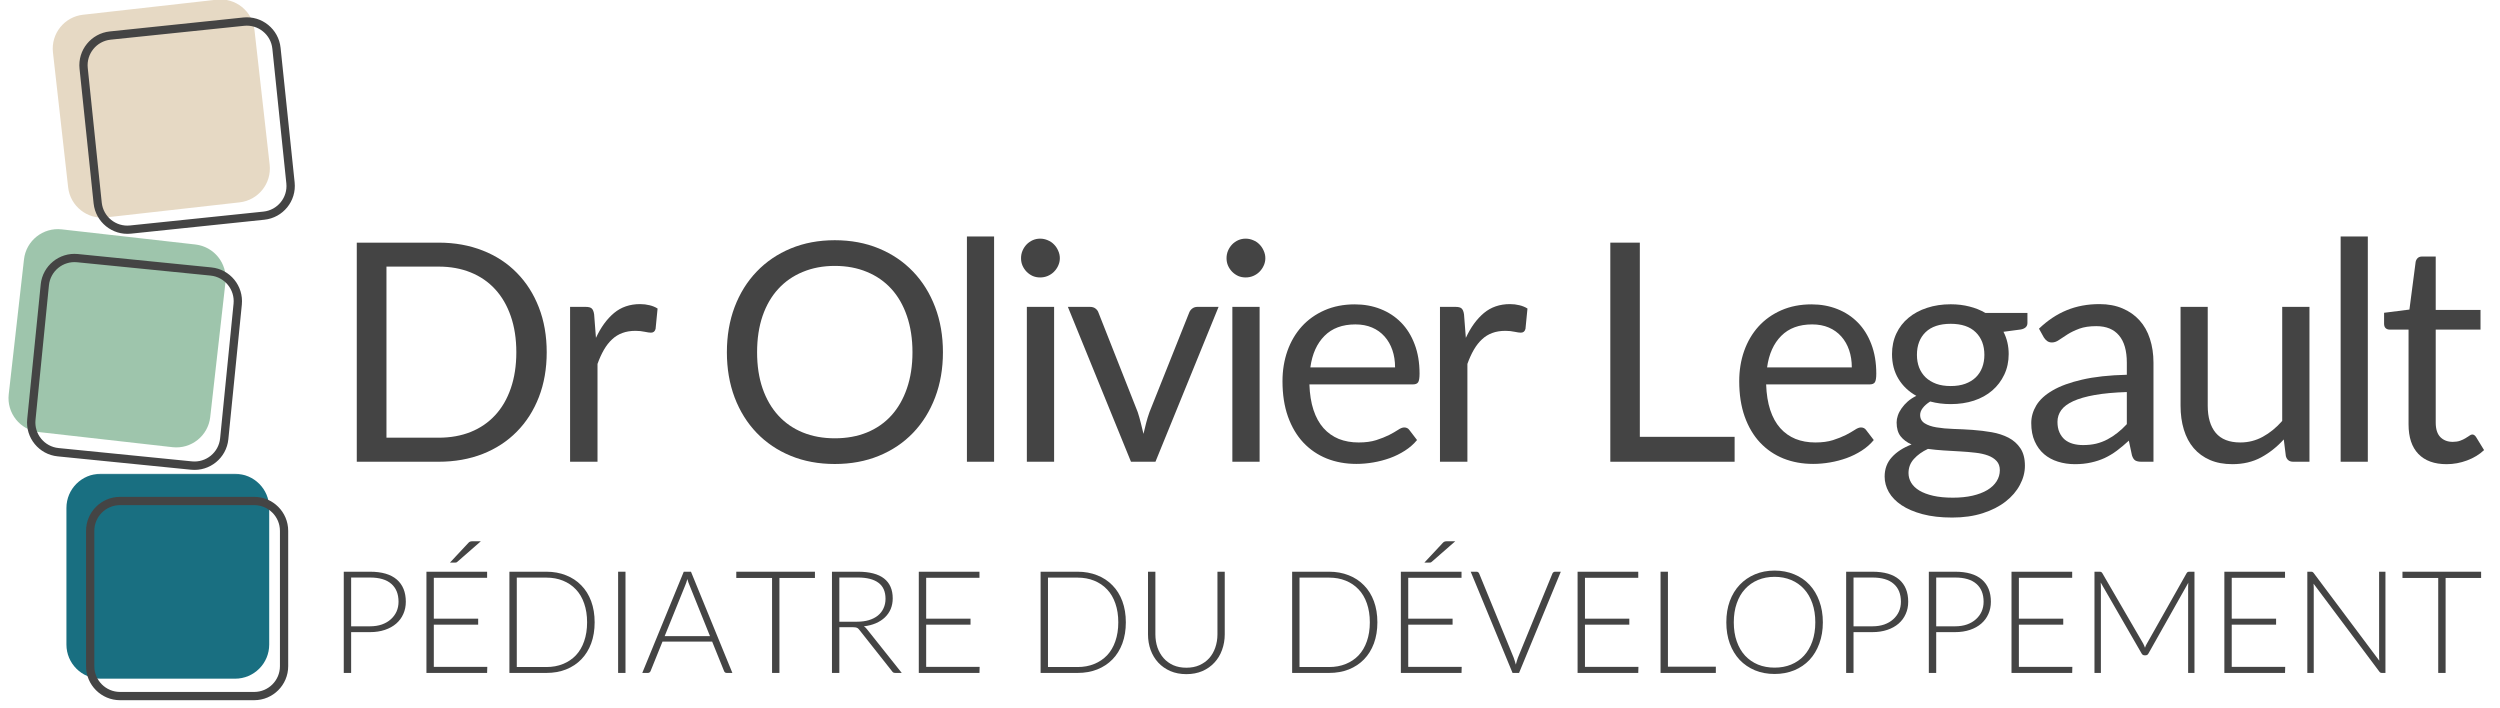 <svg xmlns="http://www.w3.org/2000/svg" xmlns:xlink="http://www.w3.org/1999/xlink" width="600" zoomAndPan="magnify" viewBox="0 0 450 127.5" height="170" preserveAspectRatio="xMidYMid meet" version="1.2"><defs><clipPath id="10e1b1c97e"><path d="M 0.879 40 L 42 40 L 42 82 L 0.879 82 Z M 0.879 40 "/></clipPath><filter x="0%" y="0%" width="100%" filterUnits="objectBoundingBox" id="7850d8f0e5" height="100%"><feColorMatrix values="0 0 0 0 1 0 0 0 0 1 0 0 0 0 1 0 0 0 1 0" type="matrix" in="SourceGraphic"/></filter><clipPath id="8d2bb5e017"><path d="M 1 1 L 41 1 L 41 41 L 1 41 Z M 1 1 "/></clipPath><clipPath id="59d3415901"><path d="M 5.008 0.594 L 41.277 4.699 L 37.141 41.25 L 0.871 37.148 Z M 5.008 0.594 "/></clipPath><clipPath id="be159b885e"><path d="M 11.109 1.285 L 35.172 4.008 C 38.543 4.391 40.965 7.43 40.586 10.801 L 37.84 35.082 C 37.457 38.449 34.414 40.875 31.047 40.492 L 6.98 37.77 C 3.609 37.391 1.188 34.348 1.57 30.977 L 4.316 6.695 C 4.695 3.328 7.738 0.902 11.109 1.285 Z M 11.109 1.285 "/></clipPath><clipPath id="b81ff867e8"><rect x="0" width="42" y="0" height="42"/></clipPath><clipPath id="d2b1ecf021"><path d="M 4 45 L 44 45 L 44 85 L 4 85 Z M 4 45 "/></clipPath><clipPath id="1d456a68d5"><path d="M 7.938 45.113 L 44.359 48.762 L 40.711 85.188 L 4.285 81.535 Z M 7.938 45.113 "/></clipPath><clipPath id="da9b1992bc"><path d="M 7.938 45.113 L 44.148 48.742 L 40.43 85.863 L 4.215 82.234 Z M 7.938 45.113 "/></clipPath><clipPath id="3cef1a9455"><path d="M 14.027 45.727 L 38.047 48.133 C 41.414 48.469 43.867 51.469 43.531 54.832 L 41.102 79.07 C 40.766 82.434 37.762 84.887 34.398 84.551 L 10.379 82.145 C 7.016 81.809 4.559 78.805 4.898 75.441 L 7.324 51.207 C 7.664 47.84 10.664 45.387 14.027 45.727 Z M 14.027 45.727 "/></clipPath><clipPath id="6d94391cd3"><path d="M 9 0 L 49 0 L 49 40 L 9 40 Z M 9 0 "/></clipPath><clipPath id="d6af9ff770"><path d="M 8.844 3.34 L 45.113 -0.746 L 49.234 35.809 L 12.961 39.895 Z M 8.844 3.34 "/></clipPath><clipPath id="97c800de79"><path d="M 14.945 2.652 L 39.012 -0.059 C 42.383 -0.441 45.422 1.984 45.801 5.355 L 48.539 29.637 C 48.918 33.008 46.492 36.047 43.121 36.426 L 19.059 39.137 C 15.688 39.52 12.645 37.094 12.266 33.723 L 9.531 9.441 C 9.152 6.07 11.574 3.031 14.945 2.652 Z M 14.945 2.652 "/></clipPath><clipPath id="c7b3a9b064"><path d="M 14 3 L 54 3 L 54 43 L 14 43 Z M 14 3 "/></clipPath><clipPath id="a04f8d1d26"><path d="M 13.68 6.289 L 50.09 2.484 L 53.891 38.895 L 17.484 42.695 Z M 13.68 6.289 "/></clipPath><clipPath id="bafdb81411"><path d="M 13.68 6.293 L 49.879 2.512 L 53.754 39.613 L 17.555 43.395 Z M 13.68 6.293 "/></clipPath><clipPath id="9f4f88d59d"><path d="M 19.77 5.656 L 43.781 3.148 C 47.145 2.797 50.156 5.238 50.504 8.602 L 53.035 32.828 C 53.387 36.188 50.945 39.199 47.582 39.551 L 23.574 42.059 C 20.211 42.41 17.199 39.969 16.848 36.605 L 14.316 12.379 C 13.965 9.016 16.406 6.008 19.77 5.656 Z M 19.77 5.656 "/></clipPath><clipPath id="4cf7b58078"><path d="M 0.957 0.285 L 37.457 0.285 L 37.457 37.215 L 0.957 37.215 Z M 0.957 0.285 "/></clipPath><clipPath id="775865f1c8"><path d="M 7.098 0.285 L 31.316 0.285 C 34.707 0.285 37.457 3.035 37.457 6.426 L 37.457 31.023 C 37.457 34.414 34.707 37.164 31.316 37.164 L 7.098 37.164 C 3.707 37.164 0.957 34.414 0.957 31.023 L 0.957 6.426 C 0.957 3.035 3.707 0.285 7.098 0.285 Z M 7.098 0.285 "/></clipPath><clipPath id="ed61a97e1a"><rect x="0" width="38" y="0" height="38"/></clipPath><clipPath id="53f4b3188c"><path d="M 15.488 89.434 L 51.883 89.434 L 51.883 126.039 L 15.488 126.039 Z M 15.488 89.434 "/></clipPath><clipPath id="5a839e5725"><path d="M 21.609 89.434 L 45.754 89.434 C 49.133 89.434 51.875 92.176 51.875 95.555 L 51.875 119.914 C 51.875 123.293 49.133 126.035 45.754 126.035 L 21.609 126.035 C 18.23 126.035 15.488 123.293 15.488 119.914 L 15.488 95.555 C 15.488 92.176 18.23 89.434 21.609 89.434 Z M 21.609 89.434 "/></clipPath></defs><g id="a76ef4bf8d"><g style="fill:#444444;fill-opacity:1;"><g transform="translate(59.189, 83.113)"><path style="stroke:none" d="M 39.219 -19.703 C 39.219 -16.754 38.75 -14.066 37.812 -11.641 C 36.875 -9.223 35.551 -7.148 33.844 -5.422 C 32.145 -3.691 30.098 -2.352 27.703 -1.406 C 25.305 -0.469 22.66 0 19.766 0 L 5.031 0 L 5.031 -39.438 L 19.766 -39.438 C 22.66 -39.438 25.305 -38.961 27.703 -38.016 C 30.098 -37.078 32.145 -35.738 33.844 -34 C 35.551 -32.27 36.875 -30.191 37.812 -27.766 C 38.75 -25.348 39.219 -22.66 39.219 -19.703 Z M 33.75 -19.703 C 33.75 -22.129 33.414 -24.297 32.75 -26.203 C 32.094 -28.109 31.156 -29.723 29.938 -31.047 C 28.727 -32.367 27.258 -33.379 25.531 -34.078 C 23.812 -34.773 21.891 -35.125 19.766 -35.125 L 10.375 -35.125 L 10.375 -4.328 L 19.766 -4.328 C 21.891 -4.328 23.812 -4.672 25.531 -5.359 C 27.258 -6.055 28.727 -7.062 29.938 -8.375 C 31.156 -9.688 32.094 -11.297 32.75 -13.203 C 33.414 -15.117 33.75 -17.285 33.75 -19.703 Z M 33.75 -19.703 "/></g></g><g style="fill:#444444;fill-opacity:1;"><g transform="translate(98.74, 83.113)"><path style="stroke:none" d="M 8.531 -22.297 C 9.414 -24.203 10.5 -25.691 11.781 -26.766 C 13.062 -27.836 14.629 -28.375 16.484 -28.375 C 17.078 -28.375 17.641 -28.305 18.172 -28.172 C 18.711 -28.047 19.195 -27.848 19.625 -27.578 L 19.266 -23.922 C 19.148 -23.461 18.875 -23.234 18.438 -23.234 C 18.188 -23.234 17.812 -23.285 17.312 -23.391 C 16.812 -23.504 16.254 -23.562 15.641 -23.562 C 14.754 -23.562 13.969 -23.43 13.281 -23.172 C 12.594 -22.922 11.977 -22.539 11.438 -22.031 C 10.895 -21.531 10.406 -20.906 9.969 -20.156 C 9.539 -19.414 9.156 -18.566 8.812 -17.609 L 8.812 0 L 3.875 0 L 3.875 -27.875 L 6.688 -27.875 C 7.219 -27.875 7.582 -27.773 7.781 -27.578 C 7.988 -27.379 8.129 -27.031 8.203 -26.531 Z M 8.531 -22.297 "/></g></g><g style="fill:#444444;fill-opacity:1;"><g transform="translate(116.465, 83.113)"><path style="stroke:none" d=""/></g></g><g style="fill:#444444;fill-opacity:1;"><g transform="translate(128.245, 83.113)"><path style="stroke:none" d="M 41.484 -19.703 C 41.484 -16.754 41.016 -14.047 40.078 -11.578 C 39.141 -9.109 37.816 -6.984 36.109 -5.203 C 34.398 -3.422 32.348 -2.039 29.953 -1.062 C 27.566 -0.082 24.922 0.406 22.016 0.406 C 19.117 0.406 16.477 -0.082 14.094 -1.062 C 11.707 -2.039 9.66 -3.422 7.953 -5.203 C 6.242 -6.984 4.922 -9.109 3.984 -11.578 C 3.055 -14.047 2.594 -16.754 2.594 -19.703 C 2.594 -22.66 3.055 -25.375 3.984 -27.844 C 4.922 -30.312 6.242 -32.438 7.953 -34.219 C 9.66 -36.008 11.707 -37.398 14.094 -38.391 C 16.477 -39.379 19.117 -39.875 22.016 -39.875 C 24.922 -39.875 27.566 -39.379 29.953 -38.391 C 32.348 -37.398 34.398 -36.008 36.109 -34.219 C 37.816 -32.438 39.141 -30.312 40.078 -27.844 C 41.016 -25.375 41.484 -22.66 41.484 -19.703 Z M 36 -19.703 C 36 -22.129 35.664 -24.305 35 -26.234 C 34.344 -28.16 33.41 -29.785 32.203 -31.109 C 30.992 -32.441 29.523 -33.461 27.797 -34.172 C 26.078 -34.891 24.148 -35.25 22.016 -35.25 C 19.91 -35.25 17.992 -34.891 16.266 -34.172 C 14.535 -33.461 13.062 -32.441 11.844 -31.109 C 10.625 -29.785 9.68 -28.16 9.016 -26.234 C 8.359 -24.305 8.031 -22.129 8.031 -19.703 C 8.031 -17.285 8.359 -15.117 9.016 -13.203 C 9.68 -11.285 10.625 -9.66 11.844 -8.328 C 13.062 -6.992 14.535 -5.973 16.266 -5.266 C 17.992 -4.566 19.91 -4.219 22.016 -4.219 C 24.148 -4.219 26.078 -4.566 27.797 -5.266 C 29.523 -5.973 30.992 -6.992 32.203 -8.328 C 33.41 -9.66 34.344 -11.285 35 -13.203 C 35.664 -15.117 36 -17.285 36 -19.703 Z M 36 -19.703 "/></g></g><g style="fill:#444444;fill-opacity:1;"><g transform="translate(169.998, 83.113)"><path style="stroke:none" d="M 8.938 -40.547 L 8.938 0 L 4.047 0 L 4.047 -40.547 Z M 8.938 -40.547 "/></g></g><g style="fill:#444444;fill-opacity:1;"><g transform="translate(180.677, 83.113)"><path style="stroke:none" d="M 9.062 -27.875 L 9.062 0 L 4.156 0 L 4.156 -27.875 Z M 10.094 -36.641 C 10.094 -36.16 9.992 -35.711 9.797 -35.297 C 9.609 -34.879 9.352 -34.508 9.031 -34.188 C 8.719 -33.875 8.344 -33.625 7.906 -33.438 C 7.477 -33.258 7.023 -33.172 6.547 -33.172 C 6.066 -33.172 5.617 -33.258 5.203 -33.438 C 4.797 -33.625 4.438 -33.875 4.125 -34.188 C 3.812 -34.508 3.562 -34.879 3.375 -35.297 C 3.195 -35.711 3.109 -36.16 3.109 -36.641 C 3.109 -37.109 3.195 -37.555 3.375 -37.984 C 3.562 -38.422 3.812 -38.801 4.125 -39.125 C 4.438 -39.445 4.797 -39.695 5.203 -39.875 C 5.617 -40.062 6.066 -40.156 6.547 -40.156 C 7.023 -40.156 7.477 -40.062 7.906 -39.875 C 8.344 -39.695 8.719 -39.445 9.031 -39.125 C 9.352 -38.801 9.609 -38.422 9.797 -37.984 C 9.992 -37.555 10.094 -37.109 10.094 -36.641 Z M 10.094 -36.641 "/></g></g><g style="fill:#444444;fill-opacity:1;"><g transform="translate(191.576, 83.113)"><path style="stroke:none" d="M 27.766 -27.875 L 16.406 0 L 12 0 L 0.641 -27.875 L 4.625 -27.875 C 5.031 -27.875 5.359 -27.773 5.609 -27.578 C 5.867 -27.379 6.047 -27.141 6.141 -26.859 L 13.219 -8.922 C 13.438 -8.242 13.625 -7.582 13.781 -6.938 C 13.945 -6.289 14.102 -5.648 14.25 -5.016 C 14.406 -5.648 14.562 -6.289 14.719 -6.938 C 14.883 -7.582 15.086 -8.242 15.328 -8.922 L 22.484 -26.859 C 22.598 -27.148 22.781 -27.391 23.031 -27.578 C 23.289 -27.773 23.598 -27.875 23.953 -27.875 Z M 27.766 -27.875 "/></g></g><g style="fill:#444444;fill-opacity:1;"><g transform="translate(217.668, 83.113)"><path style="stroke:none" d="M 9.062 -27.875 L 9.062 0 L 4.156 0 L 4.156 -27.875 Z M 10.094 -36.641 C 10.094 -36.16 9.992 -35.711 9.797 -35.297 C 9.609 -34.879 9.352 -34.508 9.031 -34.188 C 8.719 -33.875 8.344 -33.625 7.906 -33.438 C 7.477 -33.258 7.023 -33.172 6.547 -33.172 C 6.066 -33.172 5.617 -33.258 5.203 -33.438 C 4.797 -33.625 4.438 -33.875 4.125 -34.188 C 3.812 -34.508 3.562 -34.879 3.375 -35.297 C 3.195 -35.711 3.109 -36.16 3.109 -36.641 C 3.109 -37.109 3.195 -37.555 3.375 -37.984 C 3.562 -38.422 3.812 -38.801 4.125 -39.125 C 4.438 -39.445 4.797 -39.695 5.203 -39.875 C 5.617 -40.062 6.066 -40.156 6.547 -40.156 C 7.023 -40.156 7.477 -40.062 7.906 -39.875 C 8.344 -39.695 8.719 -39.445 9.031 -39.125 C 9.352 -38.801 9.609 -38.422 9.797 -37.984 C 9.992 -37.555 10.094 -37.109 10.094 -36.641 Z M 10.094 -36.641 "/></g></g><g style="fill:#444444;fill-opacity:1;"><g transform="translate(228.567, 83.113)"><path style="stroke:none" d="M 22.547 -16.984 C 22.547 -18.117 22.383 -19.156 22.062 -20.094 C 21.738 -21.039 21.27 -21.859 20.656 -22.547 C 20.039 -23.242 19.289 -23.781 18.406 -24.156 C 17.531 -24.531 16.531 -24.719 15.406 -24.719 C 13.062 -24.719 11.207 -24.031 9.844 -22.656 C 8.477 -21.289 7.629 -19.398 7.297 -16.984 Z M 26.5 -3.906 C 25.895 -3.176 25.172 -2.539 24.328 -2 C 23.484 -1.457 22.578 -1.008 21.609 -0.656 C 20.648 -0.312 19.656 -0.051 18.625 0.125 C 17.602 0.301 16.586 0.391 15.578 0.391 C 13.648 0.391 11.875 0.066 10.25 -0.578 C 8.625 -1.234 7.219 -2.191 6.031 -3.453 C 4.852 -4.711 3.93 -6.27 3.266 -8.125 C 2.609 -9.977 2.281 -12.102 2.281 -14.5 C 2.281 -16.445 2.578 -18.266 3.172 -19.953 C 3.773 -21.641 4.633 -23.102 5.75 -24.344 C 6.875 -25.582 8.242 -26.555 9.859 -27.266 C 11.473 -27.973 13.285 -28.328 15.297 -28.328 C 16.973 -28.328 18.52 -28.047 19.938 -27.484 C 21.363 -26.922 22.594 -26.113 23.625 -25.062 C 24.664 -24.008 25.477 -22.707 26.062 -21.156 C 26.656 -19.602 26.953 -17.836 26.953 -15.859 C 26.953 -15.086 26.867 -14.57 26.703 -14.312 C 26.535 -14.051 26.223 -13.922 25.766 -13.922 L 7.125 -13.922 C 7.188 -12.16 7.43 -10.629 7.859 -9.328 C 8.285 -8.023 8.883 -6.938 9.656 -6.062 C 10.426 -5.195 11.344 -4.547 12.406 -4.109 C 13.477 -3.68 14.672 -3.469 15.984 -3.469 C 17.211 -3.469 18.27 -3.609 19.156 -3.891 C 20.051 -4.18 20.82 -4.488 21.469 -4.812 C 22.113 -5.145 22.648 -5.453 23.078 -5.734 C 23.504 -6.023 23.875 -6.172 24.188 -6.172 C 24.594 -6.172 24.906 -6.016 25.125 -5.703 Z M 26.5 -3.906 "/></g></g><g style="fill:#444444;fill-opacity:1;"><g transform="translate(255.32, 83.113)"><path style="stroke:none" d="M 8.531 -22.297 C 9.414 -24.203 10.5 -25.691 11.781 -26.766 C 13.062 -27.836 14.629 -28.375 16.484 -28.375 C 17.078 -28.375 17.641 -28.305 18.172 -28.172 C 18.711 -28.047 19.195 -27.848 19.625 -27.578 L 19.266 -23.922 C 19.148 -23.461 18.875 -23.234 18.438 -23.234 C 18.188 -23.234 17.812 -23.285 17.312 -23.391 C 16.812 -23.504 16.254 -23.562 15.641 -23.562 C 14.754 -23.562 13.969 -23.43 13.281 -23.172 C 12.594 -22.922 11.977 -22.539 11.438 -22.031 C 10.895 -21.531 10.406 -20.906 9.969 -20.156 C 9.539 -19.414 9.156 -18.566 8.812 -17.609 L 8.812 0 L 3.875 0 L 3.875 -27.875 L 6.688 -27.875 C 7.219 -27.875 7.582 -27.773 7.781 -27.578 C 7.988 -27.379 8.129 -27.031 8.203 -26.531 Z M 8.531 -22.297 "/></g></g><g style="fill:#444444;fill-opacity:1;"><g transform="translate(273.045, 83.113)"><path style="stroke:none" d=""/></g></g><g style="fill:#444444;fill-opacity:1;"><g transform="translate(284.825, 83.113)"><path style="stroke:none" d="M 27.406 -4.484 L 27.406 0 L 5.031 0 L 5.031 -39.438 L 10.344 -39.438 L 10.344 -4.484 Z M 27.406 -4.484 "/></g></g><g style="fill:#444444;fill-opacity:1;"><g transform="translate(310.779, 83.113)"><path style="stroke:none" d="M 22.547 -16.984 C 22.547 -18.117 22.383 -19.156 22.062 -20.094 C 21.738 -21.039 21.27 -21.859 20.656 -22.547 C 20.039 -23.242 19.289 -23.781 18.406 -24.156 C 17.531 -24.531 16.531 -24.719 15.406 -24.719 C 13.062 -24.719 11.207 -24.031 9.844 -22.656 C 8.477 -21.289 7.629 -19.398 7.297 -16.984 Z M 26.5 -3.906 C 25.895 -3.176 25.172 -2.539 24.328 -2 C 23.484 -1.457 22.578 -1.008 21.609 -0.656 C 20.648 -0.312 19.656 -0.051 18.625 0.125 C 17.602 0.301 16.586 0.391 15.578 0.391 C 13.648 0.391 11.875 0.066 10.25 -0.578 C 8.625 -1.234 7.219 -2.191 6.031 -3.453 C 4.852 -4.711 3.93 -6.27 3.266 -8.125 C 2.609 -9.977 2.281 -12.102 2.281 -14.5 C 2.281 -16.445 2.578 -18.266 3.172 -19.953 C 3.773 -21.641 4.633 -23.102 5.75 -24.344 C 6.875 -25.582 8.242 -26.555 9.859 -27.266 C 11.473 -27.973 13.285 -28.328 15.297 -28.328 C 16.973 -28.328 18.52 -28.047 19.938 -27.484 C 21.363 -26.922 22.594 -26.113 23.625 -25.062 C 24.664 -24.008 25.477 -22.707 26.062 -21.156 C 26.656 -19.602 26.953 -17.836 26.953 -15.859 C 26.953 -15.086 26.867 -14.57 26.703 -14.312 C 26.535 -14.051 26.223 -13.922 25.766 -13.922 L 7.125 -13.922 C 7.188 -12.16 7.43 -10.629 7.859 -9.328 C 8.285 -8.023 8.883 -6.938 9.656 -6.062 C 10.426 -5.195 11.344 -4.547 12.406 -4.109 C 13.477 -3.68 14.672 -3.469 15.984 -3.469 C 17.211 -3.469 18.27 -3.609 19.156 -3.891 C 20.051 -4.18 20.82 -4.488 21.469 -4.812 C 22.113 -5.145 22.648 -5.453 23.078 -5.734 C 23.504 -6.023 23.875 -6.172 24.188 -6.172 C 24.594 -6.172 24.906 -6.016 25.125 -5.703 Z M 26.5 -3.906 "/></g></g><g style="fill:#444444;fill-opacity:1;"><g transform="translate(337.532, 83.113)"><path style="stroke:none" d="M 13.594 -13.625 C 14.582 -13.625 15.453 -13.758 16.203 -14.031 C 16.961 -14.312 17.598 -14.695 18.109 -15.188 C 18.617 -15.688 19.004 -16.281 19.266 -16.969 C 19.523 -17.656 19.656 -18.41 19.656 -19.234 C 19.656 -20.941 19.133 -22.301 18.094 -23.312 C 17.062 -24.32 15.562 -24.828 13.594 -24.828 C 11.613 -24.828 10.102 -24.32 9.062 -23.312 C 8.031 -22.301 7.516 -20.941 7.516 -19.234 C 7.516 -18.41 7.645 -17.656 7.906 -16.969 C 8.176 -16.281 8.566 -15.688 9.078 -15.188 C 9.598 -14.695 10.234 -14.312 10.984 -14.031 C 11.734 -13.758 12.602 -13.625 13.594 -13.625 Z M 22.438 1.516 C 22.438 0.836 22.242 0.289 21.859 -0.125 C 21.473 -0.551 20.953 -0.883 20.297 -1.125 C 19.648 -1.363 18.895 -1.531 18.031 -1.625 C 17.164 -1.727 16.25 -1.805 15.281 -1.859 C 14.32 -1.922 13.348 -1.977 12.359 -2.031 C 11.367 -2.094 10.414 -2.188 9.5 -2.312 C 8.469 -1.832 7.625 -1.227 6.969 -0.5 C 6.32 0.219 6 1.062 6 2.031 C 6 2.656 6.16 3.238 6.484 3.781 C 6.805 4.32 7.297 4.789 7.953 5.188 C 8.609 5.582 9.438 5.895 10.438 6.125 C 11.438 6.352 12.617 6.469 13.984 6.469 C 15.305 6.469 16.488 6.348 17.531 6.109 C 18.57 5.867 19.457 5.531 20.188 5.094 C 20.914 4.656 21.473 4.129 21.859 3.516 C 22.242 2.91 22.438 2.242 22.438 1.516 Z M 27.406 -26.781 L 27.406 -24.969 C 27.406 -24.363 27.02 -23.977 26.25 -23.812 L 23.094 -23.391 C 23.719 -22.18 24.031 -20.844 24.031 -19.375 C 24.031 -18.02 23.766 -16.785 23.234 -15.672 C 22.711 -14.566 21.992 -13.617 21.078 -12.828 C 20.16 -12.035 19.062 -11.426 17.781 -11 C 16.5 -10.582 15.102 -10.375 13.594 -10.375 C 12.289 -10.375 11.062 -10.531 9.906 -10.844 C 9.32 -10.477 8.875 -10.086 8.562 -9.672 C 8.25 -9.266 8.094 -8.848 8.094 -8.422 C 8.094 -7.766 8.363 -7.266 8.906 -6.922 C 9.445 -6.578 10.156 -6.332 11.031 -6.188 C 11.914 -6.039 12.922 -5.945 14.047 -5.906 C 15.18 -5.875 16.336 -5.816 17.516 -5.734 C 18.703 -5.648 19.859 -5.508 20.984 -5.312 C 22.109 -5.113 23.113 -4.785 24 -4.328 C 24.883 -3.867 25.598 -3.234 26.141 -2.422 C 26.68 -1.617 26.953 -0.57 26.953 0.719 C 26.953 1.906 26.648 3.055 26.047 4.172 C 25.453 5.297 24.594 6.297 23.469 7.172 C 22.352 8.047 20.984 8.742 19.359 9.266 C 17.734 9.785 15.906 10.047 13.875 10.047 C 11.832 10.047 10.051 9.844 8.531 9.438 C 7.008 9.031 5.742 8.488 4.734 7.812 C 3.723 7.133 2.961 6.348 2.453 5.453 C 1.953 4.566 1.703 3.641 1.703 2.672 C 1.703 1.297 2.133 0.133 3 -0.812 C 3.863 -1.77 5.047 -2.535 6.547 -3.109 C 5.723 -3.473 5.066 -3.961 4.578 -4.578 C 4.098 -5.191 3.859 -6.023 3.859 -7.078 C 3.859 -7.473 3.93 -7.883 4.078 -8.312 C 4.223 -8.75 4.445 -9.18 4.75 -9.609 C 5.051 -10.047 5.422 -10.457 5.859 -10.844 C 6.297 -11.227 6.812 -11.566 7.406 -11.859 C 6.031 -12.629 4.957 -13.648 4.188 -14.922 C 3.414 -16.203 3.031 -17.688 3.031 -19.375 C 3.031 -20.727 3.289 -21.961 3.812 -23.078 C 4.332 -24.191 5.062 -25.133 6 -25.906 C 6.938 -26.688 8.051 -27.285 9.344 -27.703 C 10.633 -28.129 12.051 -28.344 13.594 -28.344 C 14.801 -28.344 15.926 -28.207 16.969 -27.938 C 18.02 -27.676 18.977 -27.289 19.844 -26.781 Z M 27.406 -26.781 "/></g></g><g style="fill:#444444;fill-opacity:1;"><g transform="translate(363.845, 83.113)"><path style="stroke:none" d="M 18.984 -12.547 C 16.734 -12.473 14.812 -12.297 13.219 -12.016 C 11.633 -11.734 10.344 -11.363 9.344 -10.906 C 8.344 -10.445 7.617 -9.906 7.172 -9.281 C 6.723 -8.656 6.5 -7.957 6.5 -7.188 C 6.5 -6.445 6.617 -5.812 6.859 -5.281 C 7.098 -4.75 7.422 -4.312 7.828 -3.969 C 8.242 -3.633 8.727 -3.391 9.281 -3.234 C 9.844 -3.078 10.445 -3 11.094 -3 C 11.957 -3 12.742 -3.082 13.453 -3.25 C 14.172 -3.426 14.848 -3.68 15.484 -4.016 C 16.117 -4.348 16.723 -4.742 17.297 -5.203 C 17.879 -5.66 18.441 -6.18 18.984 -6.766 Z M 3.172 -23.953 C 4.711 -25.43 6.367 -26.535 8.141 -27.266 C 9.922 -28.004 11.895 -28.375 14.062 -28.375 C 15.625 -28.375 17.008 -28.113 18.219 -27.594 C 19.426 -27.082 20.441 -26.367 21.266 -25.453 C 22.098 -24.535 22.723 -23.426 23.141 -22.125 C 23.566 -20.82 23.781 -19.391 23.781 -17.828 L 23.781 0 L 21.609 0 C 21.129 0 20.758 -0.078 20.5 -0.234 C 20.25 -0.391 20.051 -0.695 19.906 -1.156 L 19.344 -3.797 C 18.613 -3.117 17.898 -2.52 17.203 -2 C 16.504 -1.477 15.77 -1.035 15 -0.672 C 14.227 -0.316 13.406 -0.047 12.531 0.141 C 11.664 0.336 10.703 0.438 9.641 0.438 C 8.555 0.438 7.535 0.285 6.578 -0.016 C 5.617 -0.316 4.785 -0.77 4.078 -1.375 C 3.379 -1.977 2.82 -2.742 2.406 -3.672 C 1.988 -4.598 1.781 -5.695 1.781 -6.969 C 1.781 -8.062 2.082 -9.117 2.688 -10.141 C 3.301 -11.16 4.285 -12.062 5.641 -12.844 C 6.992 -13.633 8.766 -14.281 10.953 -14.781 C 13.141 -15.289 15.816 -15.582 18.984 -15.656 L 18.984 -17.828 C 18.984 -19.992 18.516 -21.629 17.578 -22.734 C 16.648 -23.848 15.285 -24.406 13.484 -24.406 C 12.273 -24.406 11.258 -24.254 10.438 -23.953 C 9.625 -23.648 8.922 -23.312 8.328 -22.938 C 7.734 -22.562 7.219 -22.223 6.781 -21.922 C 6.352 -21.617 5.926 -21.469 5.5 -21.469 C 5.176 -21.469 4.895 -21.551 4.656 -21.719 C 4.414 -21.895 4.211 -22.113 4.047 -22.375 Z M 3.172 -23.953 "/></g></g><g style="fill:#444444;fill-opacity:1;"><g transform="translate(388.891, 83.113)"><path style="stroke:none" d="M 26.812 -27.875 L 26.812 0 L 23.891 0 C 23.191 0 22.75 -0.336 22.562 -1.016 L 22.188 -4.016 C 20.977 -2.68 19.617 -1.602 18.109 -0.781 C 16.609 0.031 14.883 0.438 12.938 0.438 C 11.414 0.438 10.07 0.188 8.906 -0.312 C 7.738 -0.82 6.758 -1.535 5.969 -2.453 C 5.188 -3.367 4.598 -4.477 4.203 -5.781 C 3.805 -7.082 3.609 -8.52 3.609 -10.094 L 3.609 -27.875 L 8.5 -27.875 L 8.5 -10.094 C 8.5 -7.988 8.977 -6.359 9.938 -5.203 C 10.906 -4.047 12.383 -3.469 14.375 -3.469 C 15.82 -3.469 17.172 -3.812 18.422 -4.5 C 19.68 -5.188 20.844 -6.133 21.906 -7.344 L 21.906 -27.875 Z M 26.812 -27.875 "/></g></g><g style="fill:#444444;fill-opacity:1;"><g transform="translate(417.268, 83.113)"><path style="stroke:none" d="M 8.938 -40.547 L 8.938 0 L 4.047 0 L 4.047 -40.547 Z M 8.938 -40.547 "/></g></g><g style="fill:#444444;fill-opacity:1;"><g transform="translate(427.946, 83.113)"><path style="stroke:none" d="M 12.438 0.438 C 10.238 0.438 8.547 -0.176 7.359 -1.406 C 6.18 -2.633 5.594 -4.406 5.594 -6.719 L 5.594 -23.781 L 2.234 -23.781 C 1.93 -23.781 1.68 -23.863 1.484 -24.031 C 1.285 -24.207 1.188 -24.484 1.188 -24.859 L 1.188 -26.812 L 5.75 -27.391 L 6.875 -36 C 6.938 -36.27 7.062 -36.492 7.25 -36.672 C 7.445 -36.848 7.703 -36.938 8.016 -36.938 L 10.484 -36.938 L 10.484 -27.328 L 18.547 -27.328 L 18.547 -23.781 L 10.484 -23.781 L 10.484 -7.047 C 10.484 -5.867 10.766 -4.992 11.328 -4.422 C 11.898 -3.859 12.641 -3.578 13.547 -3.578 C 14.055 -3.578 14.5 -3.645 14.875 -3.781 C 15.25 -3.914 15.57 -4.066 15.844 -4.234 C 16.125 -4.398 16.359 -4.551 16.547 -4.688 C 16.742 -4.832 16.914 -4.906 17.062 -4.906 C 17.32 -4.906 17.551 -4.75 17.75 -4.438 L 19.188 -2.094 C 18.344 -1.301 17.32 -0.68 16.125 -0.234 C 14.938 0.211 13.707 0.438 12.438 0.438 Z M 12.438 0.438 "/></g></g><g style="fill:#444444;fill-opacity:1;"><g transform="translate(59.189, 121.127)"><path style="stroke:none" d="M 7.406 -8.391 C 8.195 -8.391 8.91 -8.5 9.547 -8.719 C 10.18 -8.945 10.719 -9.258 11.156 -9.656 C 11.602 -10.051 11.945 -10.516 12.188 -11.047 C 12.426 -11.586 12.547 -12.176 12.547 -12.812 C 12.547 -14.207 12.113 -15.281 11.25 -16.031 C 10.395 -16.789 9.113 -17.172 7.406 -17.172 L 4.016 -17.172 L 4.016 -8.391 Z M 7.406 -18.219 C 9.539 -18.219 11.148 -17.75 12.234 -16.812 C 13.316 -15.875 13.859 -14.539 13.859 -12.812 C 13.859 -12.008 13.707 -11.273 13.406 -10.609 C 13.113 -9.941 12.688 -9.363 12.125 -8.875 C 11.57 -8.395 10.895 -8.02 10.094 -7.75 C 9.289 -7.477 8.395 -7.344 7.406 -7.344 L 4.016 -7.344 L 4.016 0 L 2.688 0 L 2.688 -18.219 Z M 7.406 -18.219 "/></g></g><g style="fill:#444444;fill-opacity:1;"><g transform="translate(74.071, 121.127)"><path style="stroke:none" d="M 13.641 -1.094 L 13.609 0 L 2.688 0 L 2.688 -18.219 L 13.609 -18.219 L 13.609 -17.125 L 4.016 -17.125 L 4.016 -9.766 L 12 -9.766 L 12 -8.688 L 4.016 -8.688 L 4.016 -1.094 Z M 12.484 -23.703 L 8.266 -20.016 C 8.18 -19.941 8.102 -19.895 8.031 -19.875 C 7.957 -19.863 7.867 -19.859 7.766 -19.859 L 6.922 -19.859 L 10.25 -23.422 C 10.352 -23.535 10.457 -23.609 10.562 -23.641 C 10.664 -23.68 10.82 -23.703 11.031 -23.703 Z M 12.484 -23.703 "/></g></g><g style="fill:#444444;fill-opacity:1;"><g transform="translate(89.005, 121.127)"><path style="stroke:none" d="M 18.031 -9.109 C 18.031 -7.703 17.82 -6.438 17.406 -5.312 C 16.988 -4.188 16.395 -3.227 15.625 -2.438 C 14.863 -1.656 13.945 -1.051 12.875 -0.625 C 11.812 -0.207 10.633 0 9.344 0 L 2.688 0 L 2.688 -18.219 L 9.344 -18.219 C 10.633 -18.219 11.812 -18.004 12.875 -17.578 C 13.945 -17.16 14.863 -16.555 15.625 -15.766 C 16.395 -14.984 16.988 -14.031 17.406 -12.906 C 17.82 -11.781 18.031 -10.516 18.031 -9.109 Z M 16.672 -9.109 C 16.672 -10.379 16.492 -11.516 16.141 -12.516 C 15.797 -13.516 15.301 -14.352 14.656 -15.031 C 14.008 -15.719 13.234 -16.242 12.328 -16.609 C 11.43 -16.973 10.438 -17.156 9.344 -17.156 L 4.016 -17.156 L 4.016 -1.062 L 9.344 -1.062 C 10.438 -1.062 11.43 -1.242 12.328 -1.609 C 13.234 -1.973 14.008 -2.492 14.656 -3.172 C 15.301 -3.859 15.797 -4.703 16.141 -5.703 C 16.492 -6.703 16.672 -7.836 16.672 -9.109 Z M 16.672 -9.109 "/></g></g><g style="fill:#444444;fill-opacity:1;"><g transform="translate(108.573, 121.127)"><path style="stroke:none" d="M 4.016 0 L 2.688 0 L 2.688 -18.219 L 4.016 -18.219 Z M 4.016 0 "/></g></g><g style="fill:#444444;fill-opacity:1;"><g transform="translate(115.281, 121.127)"><path style="stroke:none" d="M 12.516 -6.625 L 8.812 -15.828 C 8.676 -16.129 8.551 -16.488 8.438 -16.906 C 8.383 -16.695 8.328 -16.5 8.266 -16.312 C 8.203 -16.133 8.141 -15.969 8.078 -15.812 L 4.359 -6.625 Z M 16.547 0 L 15.531 0 C 15.406 0 15.301 -0.031 15.219 -0.094 C 15.145 -0.156 15.086 -0.238 15.047 -0.344 L 12.906 -5.641 L 3.969 -5.641 L 1.828 -0.344 C 1.797 -0.25 1.734 -0.164 1.641 -0.094 C 1.555 -0.031 1.457 0 1.344 0 L 0.328 0 L 7.797 -18.219 L 9.094 -18.219 Z M 16.547 0 "/></g></g><g style="fill:#444444;fill-opacity:1;"><g transform="translate(132.158, 121.127)"><path style="stroke:none" d="M 14.531 -17.094 L 8.141 -17.094 L 8.141 0 L 6.812 0 L 6.812 -17.094 L 0.375 -17.094 L 0.375 -18.219 L 14.531 -18.219 Z M 14.531 -17.094 "/></g></g><g style="fill:#444444;fill-opacity:1;"><g transform="translate(147.066, 121.127)"><path style="stroke:none" d="M 7.172 -9.219 C 7.973 -9.219 8.691 -9.312 9.328 -9.5 C 9.973 -9.695 10.516 -9.973 10.953 -10.328 C 11.398 -10.691 11.738 -11.129 11.969 -11.641 C 12.207 -12.148 12.328 -12.719 12.328 -13.344 C 12.328 -14.645 11.898 -15.609 11.047 -16.234 C 10.203 -16.859 8.973 -17.172 7.359 -17.172 L 4.016 -17.172 L 4.016 -9.219 Z M 15.25 0 L 14.125 0 C 13.977 0 13.852 -0.02 13.75 -0.062 C 13.656 -0.113 13.566 -0.203 13.484 -0.328 L 7.641 -7.719 C 7.566 -7.812 7.492 -7.895 7.422 -7.969 C 7.348 -8.039 7.266 -8.094 7.172 -8.125 C 7.086 -8.164 6.984 -8.191 6.859 -8.203 C 6.734 -8.223 6.582 -8.234 6.406 -8.234 L 4.016 -8.234 L 4.016 0 L 2.688 0 L 2.688 -18.219 L 7.359 -18.219 C 9.453 -18.219 11.02 -17.812 12.062 -17 C 13.102 -16.188 13.625 -14.992 13.625 -13.422 C 13.625 -12.734 13.504 -12.098 13.266 -11.516 C 13.023 -10.941 12.676 -10.438 12.219 -10 C 11.77 -9.57 11.223 -9.219 10.578 -8.938 C 9.941 -8.664 9.227 -8.484 8.438 -8.391 C 8.633 -8.266 8.816 -8.094 8.984 -7.875 Z M 15.25 0 "/></g></g><g style="fill:#444444;fill-opacity:1;"><g transform="translate(162.695, 121.127)"><path style="stroke:none" d="M 13.641 -1.094 L 13.609 0 L 2.688 0 L 2.688 -18.219 L 13.609 -18.219 L 13.609 -17.125 L 4.016 -17.125 L 4.016 -9.766 L 12 -9.766 L 12 -8.688 L 4.016 -8.688 L 4.016 -1.094 Z M 13.641 -1.094 "/></g></g><g style="fill:#444444;fill-opacity:1;"><g transform="translate(177.629, 121.127)"><path style="stroke:none" d=""/></g></g><g style="fill:#444444;fill-opacity:1;"><g transform="translate(184.62, 121.127)"><path style="stroke:none" d="M 18.031 -9.109 C 18.031 -7.703 17.82 -6.438 17.406 -5.312 C 16.988 -4.188 16.395 -3.227 15.625 -2.438 C 14.863 -1.656 13.945 -1.051 12.875 -0.625 C 11.812 -0.207 10.633 0 9.344 0 L 2.688 0 L 2.688 -18.219 L 9.344 -18.219 C 10.633 -18.219 11.812 -18.004 12.875 -17.578 C 13.945 -17.16 14.863 -16.555 15.625 -15.766 C 16.395 -14.984 16.988 -14.031 17.406 -12.906 C 17.82 -11.781 18.031 -10.516 18.031 -9.109 Z M 16.672 -9.109 C 16.672 -10.379 16.492 -11.516 16.141 -12.516 C 15.797 -13.516 15.301 -14.352 14.656 -15.031 C 14.008 -15.719 13.234 -16.242 12.328 -16.609 C 11.43 -16.973 10.438 -17.156 9.344 -17.156 L 4.016 -17.156 L 4.016 -1.062 L 9.344 -1.062 C 10.438 -1.062 11.43 -1.242 12.328 -1.609 C 13.234 -1.973 14.008 -2.492 14.656 -3.172 C 15.301 -3.859 15.797 -4.703 16.141 -5.703 C 16.492 -6.703 16.672 -7.836 16.672 -9.109 Z M 16.672 -9.109 "/></g></g><g style="fill:#444444;fill-opacity:1;"><g transform="translate(204.188, 121.127)"><path style="stroke:none" d="M 9.359 -0.938 C 10.234 -0.938 11.016 -1.086 11.703 -1.391 C 12.398 -1.703 12.988 -2.125 13.469 -2.656 C 13.945 -3.195 14.312 -3.832 14.562 -4.562 C 14.82 -5.301 14.953 -6.098 14.953 -6.953 L 14.953 -18.219 L 16.266 -18.219 L 16.266 -6.953 C 16.266 -5.953 16.102 -5.016 15.781 -4.141 C 15.469 -3.266 15.008 -2.504 14.406 -1.859 C 13.812 -1.211 13.086 -0.703 12.234 -0.328 C 11.379 0.035 10.422 0.219 9.359 0.219 C 8.297 0.219 7.336 0.035 6.484 -0.328 C 5.629 -0.703 4.898 -1.211 4.297 -1.859 C 3.703 -2.504 3.242 -3.266 2.922 -4.141 C 2.609 -5.016 2.453 -5.953 2.453 -6.953 L 2.453 -18.219 L 3.781 -18.219 L 3.781 -6.969 C 3.781 -6.113 3.906 -5.316 4.156 -4.578 C 4.414 -3.848 4.781 -3.211 5.25 -2.672 C 5.727 -2.129 6.312 -1.703 7 -1.391 C 7.695 -1.086 8.484 -0.938 9.359 -0.938 Z M 9.359 -0.938 "/></g></g><g style="fill:#444444;fill-opacity:1;"><g transform="translate(222.907, 121.127)"><path style="stroke:none" d=""/></g></g><g style="fill:#444444;fill-opacity:1;"><g transform="translate(229.897, 121.127)"><path style="stroke:none" d="M 18.031 -9.109 C 18.031 -7.703 17.82 -6.438 17.406 -5.312 C 16.988 -4.188 16.395 -3.227 15.625 -2.438 C 14.863 -1.656 13.945 -1.051 12.875 -0.625 C 11.812 -0.207 10.633 0 9.344 0 L 2.688 0 L 2.688 -18.219 L 9.344 -18.219 C 10.633 -18.219 11.812 -18.004 12.875 -17.578 C 13.945 -17.16 14.863 -16.555 15.625 -15.766 C 16.395 -14.984 16.988 -14.031 17.406 -12.906 C 17.82 -11.781 18.031 -10.516 18.031 -9.109 Z M 16.672 -9.109 C 16.672 -10.379 16.492 -11.516 16.141 -12.516 C 15.797 -13.516 15.301 -14.352 14.656 -15.031 C 14.008 -15.719 13.234 -16.242 12.328 -16.609 C 11.43 -16.973 10.438 -17.156 9.344 -17.156 L 4.016 -17.156 L 4.016 -1.062 L 9.344 -1.062 C 10.438 -1.062 11.43 -1.242 12.328 -1.609 C 13.234 -1.973 14.008 -2.492 14.656 -3.172 C 15.301 -3.859 15.797 -4.703 16.141 -5.703 C 16.492 -6.703 16.672 -7.836 16.672 -9.109 Z M 16.672 -9.109 "/></g></g><g style="fill:#444444;fill-opacity:1;"><g transform="translate(249.466, 121.127)"><path style="stroke:none" d="M 13.641 -1.094 L 13.609 0 L 2.688 0 L 2.688 -18.219 L 13.609 -18.219 L 13.609 -17.125 L 4.016 -17.125 L 4.016 -9.766 L 12 -9.766 L 12 -8.688 L 4.016 -8.688 L 4.016 -1.094 Z M 12.484 -23.703 L 8.266 -20.016 C 8.18 -19.941 8.102 -19.895 8.031 -19.875 C 7.957 -19.863 7.867 -19.859 7.766 -19.859 L 6.922 -19.859 L 10.25 -23.422 C 10.352 -23.535 10.457 -23.609 10.562 -23.641 C 10.664 -23.68 10.82 -23.703 11.031 -23.703 Z M 12.484 -23.703 "/></g></g><g style="fill:#444444;fill-opacity:1;"><g transform="translate(264.399, 121.127)"><path style="stroke:none" d="M 16.547 -18.219 L 9.031 0 L 7.859 0 L 0.328 -18.219 L 1.375 -18.219 C 1.5 -18.219 1.598 -18.188 1.672 -18.125 C 1.754 -18.062 1.816 -17.977 1.859 -17.875 L 8.062 -2.75 C 8.125 -2.562 8.191 -2.359 8.266 -2.141 C 8.336 -1.93 8.398 -1.719 8.453 -1.5 C 8.504 -1.719 8.562 -1.93 8.625 -2.141 C 8.688 -2.359 8.754 -2.562 8.828 -2.75 L 15.031 -17.875 C 15.062 -17.969 15.117 -18.047 15.203 -18.109 C 15.285 -18.18 15.391 -18.219 15.516 -18.219 Z M 16.547 -18.219 "/></g></g><g style="fill:#444444;fill-opacity:1;"><g transform="translate(281.277, 121.127)"><path style="stroke:none" d="M 13.641 -1.094 L 13.609 0 L 2.688 0 L 2.688 -18.219 L 13.609 -18.219 L 13.609 -17.125 L 4.016 -17.125 L 4.016 -9.766 L 12 -9.766 L 12 -8.688 L 4.016 -8.688 L 4.016 -1.094 Z M 13.641 -1.094 "/></g></g><g style="fill:#444444;fill-opacity:1;"><g transform="translate(296.211, 121.127)"><path style="stroke:none" d="M 12.641 -1.125 L 12.641 0 L 2.688 0 L 2.688 -18.219 L 4.016 -18.219 L 4.016 -1.125 Z M 12.641 -1.125 "/></g></g><g style="fill:#444444;fill-opacity:1;"><g transform="translate(309.239, 121.127)"><path style="stroke:none" d="M 18.875 -9.109 C 18.875 -7.703 18.66 -6.426 18.234 -5.281 C 17.816 -4.133 17.227 -3.156 16.469 -2.344 C 15.707 -1.539 14.789 -0.914 13.719 -0.469 C 12.645 -0.031 11.469 0.188 10.188 0.188 C 8.895 0.188 7.719 -0.031 6.656 -0.469 C 5.594 -0.914 4.676 -1.539 3.906 -2.344 C 3.145 -3.156 2.551 -4.133 2.125 -5.281 C 1.707 -6.426 1.5 -7.703 1.5 -9.109 C 1.5 -10.516 1.707 -11.789 2.125 -12.938 C 2.551 -14.082 3.145 -15.055 3.906 -15.859 C 4.676 -16.672 5.594 -17.301 6.656 -17.75 C 7.719 -18.195 8.895 -18.422 10.188 -18.422 C 11.469 -18.422 12.645 -18.195 13.719 -17.75 C 14.789 -17.312 15.707 -16.688 16.469 -15.875 C 17.227 -15.062 17.816 -14.082 18.234 -12.938 C 18.66 -11.789 18.875 -10.516 18.875 -9.109 Z M 17.516 -9.109 C 17.516 -10.379 17.336 -11.52 16.984 -12.531 C 16.629 -13.551 16.129 -14.41 15.484 -15.109 C 14.836 -15.816 14.062 -16.359 13.156 -16.734 C 12.258 -17.109 11.27 -17.297 10.188 -17.297 C 9.102 -17.297 8.109 -17.109 7.203 -16.734 C 6.305 -16.359 5.531 -15.816 4.875 -15.109 C 4.227 -14.41 3.727 -13.551 3.375 -12.531 C 3.02 -11.52 2.844 -10.379 2.844 -9.109 C 2.844 -7.836 3.02 -6.695 3.375 -5.688 C 3.727 -4.676 4.227 -3.816 4.875 -3.109 C 5.531 -2.41 6.305 -1.875 7.203 -1.5 C 8.109 -1.133 9.102 -0.953 10.188 -0.953 C 11.27 -0.953 12.258 -1.133 13.156 -1.5 C 14.062 -1.875 14.836 -2.41 15.484 -3.109 C 16.129 -3.816 16.629 -4.676 16.984 -5.688 C 17.336 -6.695 17.516 -7.836 17.516 -9.109 Z M 17.516 -9.109 "/></g></g><g style="fill:#444444;fill-opacity:1;"><g transform="translate(329.619, 121.127)"><path style="stroke:none" d="M 7.406 -8.391 C 8.195 -8.391 8.91 -8.5 9.547 -8.719 C 10.18 -8.945 10.719 -9.258 11.156 -9.656 C 11.602 -10.051 11.945 -10.516 12.188 -11.047 C 12.426 -11.586 12.547 -12.176 12.547 -12.812 C 12.547 -14.207 12.113 -15.281 11.25 -16.031 C 10.395 -16.789 9.113 -17.172 7.406 -17.172 L 4.016 -17.172 L 4.016 -8.391 Z M 7.406 -18.219 C 9.539 -18.219 11.148 -17.75 12.234 -16.812 C 13.316 -15.875 13.859 -14.539 13.859 -12.812 C 13.859 -12.008 13.707 -11.273 13.406 -10.609 C 13.113 -9.941 12.688 -9.363 12.125 -8.875 C 11.57 -8.395 10.895 -8.02 10.094 -7.75 C 9.289 -7.477 8.395 -7.344 7.406 -7.344 L 4.016 -7.344 L 4.016 0 L 2.688 0 L 2.688 -18.219 Z M 7.406 -18.219 "/></g></g><g style="fill:#444444;fill-opacity:1;"><g transform="translate(344.501, 121.127)"><path style="stroke:none" d="M 7.406 -8.391 C 8.195 -8.391 8.91 -8.5 9.547 -8.719 C 10.18 -8.945 10.719 -9.258 11.156 -9.656 C 11.602 -10.051 11.945 -10.516 12.188 -11.047 C 12.426 -11.586 12.547 -12.176 12.547 -12.812 C 12.547 -14.207 12.113 -15.281 11.25 -16.031 C 10.395 -16.789 9.113 -17.172 7.406 -17.172 L 4.016 -17.172 L 4.016 -8.391 Z M 7.406 -18.219 C 9.539 -18.219 11.148 -17.75 12.234 -16.812 C 13.316 -15.875 13.859 -14.539 13.859 -12.812 C 13.859 -12.008 13.707 -11.273 13.406 -10.609 C 13.113 -9.941 12.688 -9.363 12.125 -8.875 C 11.57 -8.395 10.895 -8.02 10.094 -7.75 C 9.289 -7.477 8.395 -7.344 7.406 -7.344 L 4.016 -7.344 L 4.016 0 L 2.688 0 L 2.688 -18.219 Z M 7.406 -18.219 "/></g></g><g style="fill:#444444;fill-opacity:1;"><g transform="translate(359.383, 121.127)"><path style="stroke:none" d="M 13.641 -1.094 L 13.609 0 L 2.688 0 L 2.688 -18.219 L 13.609 -18.219 L 13.609 -17.125 L 4.016 -17.125 L 4.016 -9.766 L 12 -9.766 L 12 -8.688 L 4.016 -8.688 L 4.016 -1.094 Z M 13.641 -1.094 "/></g></g><g style="fill:#444444;fill-opacity:1;"><g transform="translate(374.317, 121.127)"><path style="stroke:none" d="M 20.688 -18.219 L 20.688 0 L 19.547 0 L 19.547 -15.531 C 19.547 -15.75 19.555 -15.984 19.578 -16.234 L 12.406 -3.5 C 12.289 -3.281 12.117 -3.172 11.891 -3.172 L 11.688 -3.172 C 11.469 -3.172 11.297 -3.281 11.172 -3.5 L 3.812 -16.266 C 3.832 -16.004 3.844 -15.758 3.844 -15.531 L 3.844 0 L 2.688 0 L 2.688 -18.219 L 3.609 -18.219 C 3.723 -18.219 3.812 -18.203 3.875 -18.172 C 3.945 -18.148 4.02 -18.082 4.094 -17.969 L 11.453 -5.297 C 11.578 -5.055 11.688 -4.801 11.781 -4.531 C 11.832 -4.664 11.883 -4.801 11.938 -4.938 C 12 -5.07 12.066 -5.195 12.141 -5.312 L 19.281 -17.969 C 19.352 -18.082 19.426 -18.148 19.5 -18.172 C 19.57 -18.203 19.664 -18.219 19.781 -18.219 Z M 20.688 -18.219 "/></g></g><g style="fill:#444444;fill-opacity:1;"><g transform="translate(397.696, 121.127)"><path style="stroke:none" d="M 13.641 -1.094 L 13.609 0 L 2.688 0 L 2.688 -18.219 L 13.609 -18.219 L 13.609 -17.125 L 4.016 -17.125 L 4.016 -9.766 L 12 -9.766 L 12 -8.688 L 4.016 -8.688 L 4.016 -1.094 Z M 13.641 -1.094 "/></g></g><g style="fill:#444444;fill-opacity:1;"><g transform="translate(412.63, 121.127)"><path style="stroke:none" d="M 16.75 -18.219 L 16.75 0 L 16.125 0 C 16.02 0 15.93 -0.016 15.859 -0.047 C 15.785 -0.086 15.711 -0.156 15.641 -0.25 L 3.812 -16.062 C 3.832 -15.812 3.844 -15.566 3.844 -15.328 L 3.844 0 L 2.688 0 L 2.688 -18.219 L 3.344 -18.219 C 3.469 -18.219 3.562 -18.203 3.625 -18.172 C 3.688 -18.141 3.758 -18.07 3.844 -17.969 L 15.641 -2.203 C 15.617 -2.461 15.609 -2.707 15.609 -2.938 L 15.609 -18.219 Z M 16.75 -18.219 "/></g></g><g style="fill:#444444;fill-opacity:1;"><g transform="translate(432.069, 121.127)"><path style="stroke:none" d="M 14.531 -17.094 L 8.141 -17.094 L 8.141 0 L 6.812 0 L 6.812 -17.094 L 0.375 -17.094 L 0.375 -18.219 L 14.531 -18.219 Z M 14.531 -17.094 "/></g></g><g style="fill:#444444;fill-opacity:1;"><g transform="translate(446.994, 121.127)"><path style="stroke:none" d=""/></g></g><g clip-rule="nonzero" clip-path="url(#10e1b1c97e)"><g mask="url(#aaf7bf9447)" transform="matrix(1,0,0,1,0,40)"><g clip-path="url(#b81ff867e8)"><g clip-rule="nonzero" clip-path="url(#8d2bb5e017)"><g clip-rule="nonzero" clip-path="url(#59d3415901)"><g clip-rule="nonzero" clip-path="url(#be159b885e)"><path style=" stroke:none;fill-rule:nonzero;fill:#94bfa3;fill-opacity:1;" d="M 5.008 0.594 L 41.277 4.699 L 37.141 41.25 L 0.871 37.148 Z M 5.008 0.594 "/></g></g></g></g><mask id="aaf7bf9447"><g filter="url(#7850d8f0e5)"><rect x="0" width="450" y="0" height="127.5" style="fill:#000000;fill-opacity:0.9;stroke:none;"/></g></mask></g></g><g clip-rule="nonzero" clip-path="url(#d2b1ecf021)"><g clip-rule="nonzero" clip-path="url(#1d456a68d5)"><g clip-rule="nonzero" clip-path="url(#da9b1992bc)"><g clip-rule="nonzero" clip-path="url(#3cef1a9455)"><path style="fill:none;stroke-width:4;stroke-linecap:butt;stroke-linejoin:miter;stroke:#444444;stroke-opacity:1;stroke-miterlimit:4;" d="M 8.218 0.002 L 40.624 0.002 C 45.166 -0 48.844 3.678 48.846 8.216 L 48.845 40.916 C 48.846 45.454 45.162 49.132 40.625 49.134 L 8.219 49.135 C 3.682 49.136 -0.002 45.453 0.002 40.915 L -0.002 8.22 C 0.002 3.677 3.681 -0.002 8.218 0.002 Z M 8.218 0.002 " transform="matrix(0.741,0.074,-0.074,0.741,7.936,45.114)"/></g></g></g></g><g clip-rule="nonzero" clip-path="url(#6d94391cd3)"><g clip-rule="nonzero" clip-path="url(#d6af9ff770)"><g clip-rule="nonzero" clip-path="url(#97c800de79)"><path style=" stroke:none;fill-rule:nonzero;fill:#e6d9c4;fill-opacity:1;" d="M 8.844 3.34 L 45.113 -0.746 L 49.234 35.809 L 12.961 39.895 Z M 8.844 3.34 "/></g></g></g><g clip-rule="nonzero" clip-path="url(#c7b3a9b064)"><g clip-rule="nonzero" clip-path="url(#a04f8d1d26)"><g clip-rule="nonzero" clip-path="url(#bafdb81411)"><g clip-rule="nonzero" clip-path="url(#9f4f88d59d)"><path style="fill:none;stroke-width:4;stroke-linecap:butt;stroke-linejoin:miter;stroke:#444444;stroke-opacity:1;stroke-miterlimit:4;" d="M 8.217 0.001 L 40.626 0.001 C 45.165 0.001 48.846 3.681 48.841 8.22 L 48.842 40.918 C 48.843 45.453 45.164 49.133 40.624 49.134 L 8.221 49.134 C 3.681 49.135 0.001 45.455 0 40.916 L -0.001 8.217 C -0.002 3.677 3.678 0.002 8.217 0.001 Z M 8.217 0.001 " transform="matrix(0.741,-0.077,0.077,0.741,13.681,6.291)"/></g></g></g></g><g mask="url(#33304cfc65)" transform="matrix(1,0,0,1,11,85)"><g clip-path="url(#ed61a97e1a)"><g clip-rule="nonzero" clip-path="url(#4cf7b58078)"><g clip-rule="nonzero" clip-path="url(#775865f1c8)"><path style=" stroke:none;fill-rule:nonzero;fill:#005f73;fill-opacity:1;" d="M 0.957 0.285 L 37.457 0.285 L 37.457 37.215 L 0.957 37.215 Z M 0.957 0.285 "/></g></g></g><mask id="33304cfc65"><g filter="url(#7850d8f0e5)"><rect x="0" width="450" y="0" height="127.5" style="fill:#000000;fill-opacity:0.9;stroke:none;"/></g></mask></g><g clip-rule="nonzero" clip-path="url(#53f4b3188c)"><g clip-rule="nonzero" clip-path="url(#5a839e5725)"><path style="fill:none;stroke-width:4;stroke-linecap:butt;stroke-linejoin:miter;stroke:#444444;stroke-opacity:1;stroke-miterlimit:4;" d="M 8.216 0 L 40.627 0 C 45.163 0 48.844 3.681 48.844 8.217 L 48.844 40.917 C 48.844 45.453 45.163 49.134 40.627 49.134 L 8.216 49.134 C 3.68 49.134 -0.001 45.453 -0.001 40.917 L -0.001 8.217 C -0.001 3.681 3.68 0 8.216 0 Z M 8.216 0 " transform="matrix(0.745,0,0,0.745,15.489,89.434)"/></g></g></g></svg>